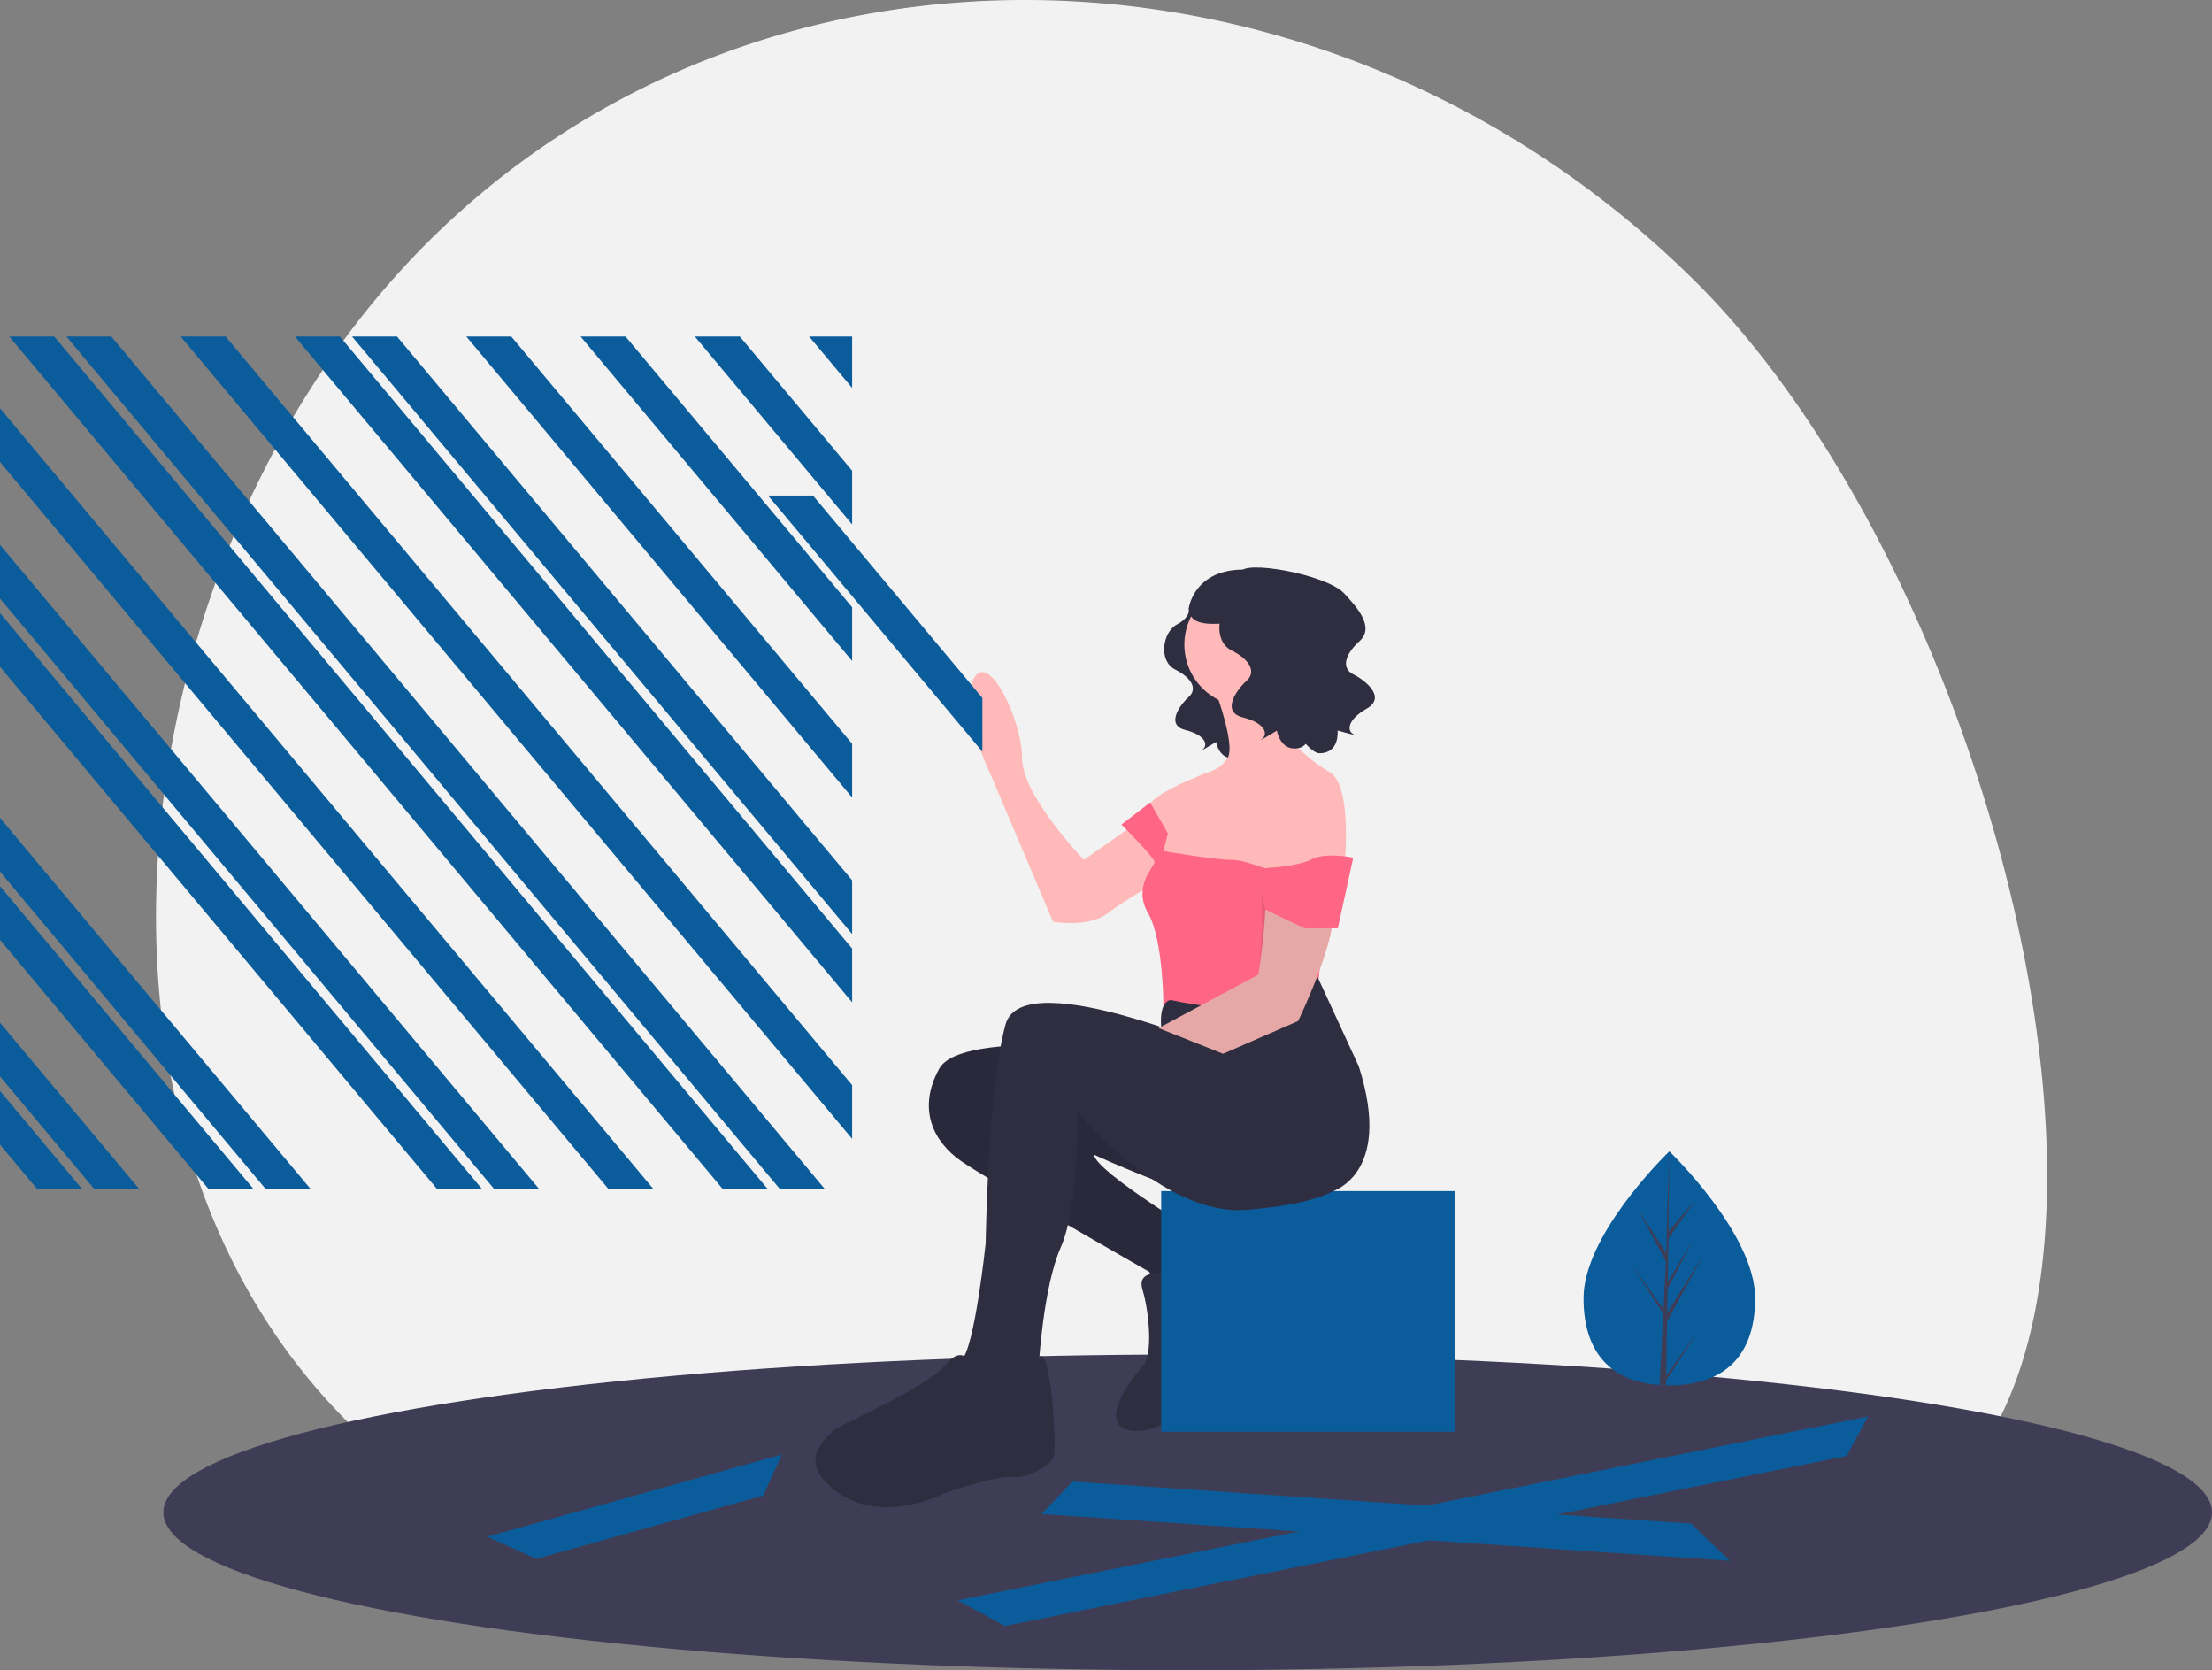 <svg xmlns="http://www.w3.org/2000/svg" id="a0e98816-4073-4e69-add4-d04ef8374a8e" data-name="Layer 1" viewBox="0 0 1002 756.421" class="injected-svg ClassicGrid__ImageFile-sc-td9pmq-4 fNAcXv grid_media" xmlns:xlink="http://www.w3.org/1999/xlink"><rect x="0" y="0" width="1002" height="756.421" fill="#808080" stroke="none"/><title>deconstructed</title><path d="M313.678,759.36c45.603,26.267,102.41,32.565,166.747,30.814a76.201,76.201,0,0,1,151.874-12.101c81.337-7.923,168.624-15.021,256.861-5.069,224.666,25.34,141.824-412.565-23.611-575.158S442.462,29.144,290.067,184.202,113.55,644.089,313.678,759.36Z" transform="translate(-99 -71.79)" fill="#f2f2f2"></path><ellipse cx="538" cy="684.921" rx="464" ry="71.5" fill="#3f3d56"></ellipse><path d="M617.5,547.71s-83-10-93,8-3,33,10,42,85,50,85,50l6,10,13-2,13-12-6-11s-50-30-51-38c0,0,46,21,51,17s61-23,52-34-32-27-32-27Z" transform="translate(-99 -71.79)" fill="#2f2e41"></path><path d="M617.5,547.71s-83-10-93,8-3,33,10,42,85,50,85,50l6,10,13-2,13-12-6-11s-50-30-51-38c0,0,46,21,51,17s61-23,52-34-32-27-32-27Z" transform="translate(-99 -71.79)" opacity="0.1"></path><path d="M628.5,648.71s-15-3-12,7,5,30,0,35-21,27-5,29,33-18,33-18,11-32,19-35,16-15,12-18-28-22-30-21-1,12-1,12S636.5,652.71,628.5,648.71Z" transform="translate(-99 -71.79)" fill="#2f2e41"></path><rect x="526" y="539.421" width="133" height="109" fill="#0a5c9a"></rect><polygon points="0 370.4 0 394.732 120.286 538.421 140.655 538.421 0 370.4" fill="#0a5c9a"></polygon><polygon points="0 184.904 0 209.235 275.571 538.421 295.939 538.421 0 184.904" fill="#0a5c9a"></polygon><polygon points="433.834 724.767 455.214 736.382 836.5 659.371 846.224 641.474 433.834 724.767" fill="#0a5c9a"></polygon><polygon points="0 246.736 0 271.067 223.809 538.421 244.178 538.421 0 246.736" fill="#0a5c9a"></polygon><polygon points="386 175.678 386 152.421 366.531 152.421 386 175.678" fill="#0a5c9a"></polygon><polygon points="0 494.065 0 518.396 16.764 538.421 37.132 538.421 0 494.065" fill="#0a5c9a"></polygon><polygon points="220.751 695.934 242.919 705.964 345.746 677.277 354.142 658.719 220.751 695.934" fill="#0a5c9a"></polygon><polygon points="0 463.149 0 487.48 42.644 538.421 63.013 538.421 0 463.149" fill="#0a5c9a"></polygon><polygon points="0 401.316 0 425.648 94.406 538.421 114.774 538.421 0 401.316" fill="#0a5c9a"></polygon><polygon points="0 277.652 0 301.983 197.929 538.421 218.297 538.421 0 277.652" fill="#0a5c9a"></polygon><polygon points="231.615 152.421 211.246 152.421 386 361.175 386 336.844 231.615 152.421" fill="#0a5c9a"></polygon><polygon points="283.376 152.421 263.008 152.421 386 299.343 386 275.011 283.376 152.421" fill="#0a5c9a"></polygon><polygon points="335.138 152.421 314.769 152.421 386 237.51 386 213.179 335.138 152.421" fill="#0a5c9a"></polygon><polygon points="24.569 152.421 4.201 152.421 327.332 538.421 347.7 538.421 24.569 152.421" fill="#0a5c9a"></polygon><polygon points="50.45 152.421 30.081 152.421 353.213 538.421 373.581 538.421 50.45 152.421" fill="#0a5c9a"></polygon><polygon points="102.211 152.421 81.843 152.421 386 515.755 386 491.424 102.211 152.421" fill="#0a5c9a"></polygon><polygon points="153.973 152.421 133.604 152.421 386 453.923 386 429.592 153.973 152.421" fill="#0a5c9a"></polygon><polygon points="179.853 152.421 159.485 152.421 386 423.007 386 398.676 179.853 152.421" fill="#0a5c9a"></polygon><path d="M637.523,347.265s1.157,3.856-5.399,7.327-8.484,16.581-.771,20.438,10.026,8.869,6.17,12.34-10.797,12.725-1.542,15.039,10.412,6.941,7.712,8.869,6.17-3.471,6.17-3.471,1.542,9.255,9.64,6.941,30.849-46.274,19.281-52.444S637.523,347.265,637.523,347.265Z" transform="translate(-99 -71.79)" fill="#2f2e41"></path><path d="M627,435.21l-37,26s-28-29-28-46-15-49-22-36,8,44,8,44l28,66s16,3,25-4,34-21,34-21Z" transform="translate(-99 -71.79)" fill="#ffb9b9"></path><circle cx="564.5" cy="291.921" r="28" fill="#ffb9b9"></circle><path d="M649,383.21s10,26,6,32-9,6-13,8c-2,1-23,9-23,15a23.864,23.864,0,0,0,3,11l3,17,25,16,33-4,25-14s4-37-7-43-24-20-23-25,2-17,2-17Z" transform="translate(-99 -71.79)" fill="#ffb9b9"></path><path d="M607,445.21s15,15,15,17-10,11-3,23,7,42,7,42l24,5,45-4,7-69s-18,3-22,6-15-4-23-4-31-4-31-4l2-8-8-14Z" transform="translate(-99 -71.79)" fill="#ff6584"></path><path d="M603.5,551.71" transform="translate(-99 -71.79)" fill="none" stroke="#ffb9b9" stroke-miterlimit="10"></path><path d="M663.5,551.71s-101-45-109-16-9,99-9,99-5,48-11,53,0,20,0,20l15,5,14-6,6-16s2-36,10-54,8-60,7-62c0,0,39,48,77,45s43.5-11.5,43.5-11.5S688.5,551.71,663.5,551.71Z" transform="translate(-99 -71.79)" fill="#2f2e41"></path><path d="M540.5,692.71s-4-14-13-3-50,28-51,30-19,13,2,28,49,0,49,0,24-8,30-7,18-5,19-10-1.362-48.956-6.681-44.478S558.5,702.71,558.5,702.71,538.5,707.71,540.5,692.71Z" transform="translate(-99 -71.79)" fill="#2f2e41"></path><path d="M629.5,524.71s-5.5-.5-4.5,12.5c0,0,34.5,10.5,40.5,19.5s32,36,36,55c0,0,29-7,13-57L695.688,513.925S684.5,536.71,629.5,524.71Z" transform="translate(-99 -71.79)" fill="#2f2e41"></path><path d="M653.038,549.015,687,534.21s16-33,16-49a246.601,246.601,0,0,1,2.125-27.522,35.528,35.528,0,0,0-11.566-31.143c-3.531-3.088-7.496-5.334-11.559-5.334,0,0-12,22-10,42s-3,50-3,50l-45.186,24.184" transform="translate(-99 -71.79)" fill="#ffb9b9"></path><path d="M653.038,549.015,687,534.21s16-33,16-49c0-8.334-35-33-33-13s-1,41-1,41l-45.186,24.184" transform="translate(-99 -71.79)" opacity="0.1"></path><path d="M669,470.21l3.188,13.5,17.812,8.5h15l7-32s-12.359-2.614-18.68.693-21.163,4.098-21.163,4.098Z" transform="translate(-99 -71.79)" fill="#ff6584"></path><path d="M663.729,335.608s1.282,4.272-5.981,8.117-9.398,18.369-.854,22.641,11.107,9.825,6.835,13.67-11.961,14.097-1.709,16.66,11.534,7.689,8.544,9.825,6.835-3.845,6.835-3.845,1.709,10.252,10.68,7.689S706,361.21,696,349.21C686.702,338.053,663.729,335.608,663.729,335.608Z" transform="translate(-99 -71.79)" fill="#2f2e41"></path><path d="M661,331.21c.002-6.258,38.9.612,46.928,9.35,5.559,6.051,14.003,15.155,6.927,21.572s-8.046,12.456-2.896,15.007,15.319,10.35,6.137,15.583-9.034,10.514-5.578,11.765S704.9,402.627,704.9,402.627s1.119,10.333-8.211,10.284-36.096-51.323-29.702-65.575C672.933,334.085,661,331.21,661,331.21Z" transform="translate(-99 -71.79)" fill="#2f2e41"></path><path d="M665.056,329.839c-25.039-1.508-27.552,17.34-27.552,17.34.173,10.907,17.494,5.593,22.305,7.219,5.804-4.175,16.991-12.075,24.992-17.713A37.841,37.841,0,0,0,665.056,329.839Z" transform="translate(-99 -71.79)" fill="#2f2e41"></path><polygon points="368.257 224.421 347.888 224.421 445 340.427 445 316.095 368.257 224.421" fill="#0a5c9a"></polygon><polygon points="485.865 670.961 471.761 685.657 783.605 706.855 766.05 690.007 485.865 670.961" fill="#0a5c9a"></polygon><path d="M894.046,659.716c0,29.271-17.399,39.491-38.865,39.491-.497,0-.994-.007-1.488-.018-.994-.021-1.982-.068-2.955-.136-19.374-1.37-34.422-12.116-34.422-39.337,0-28.166,35.993-63.712,38.704-66.348l.004-.004c.104-.104.157-.154.157-.154S894.046,630.448,894.046,659.716Z" transform="translate(-99 -71.79)" fill="#0a5c9a"></path><path d="M853.764,694.729l14.215-19.86-14.251,22.042-.036,2.279c-.994-.021-1.982-.068-2.955-.136l1.531-29.282-.011-.229.025-.039.147-2.769-14.287-22.096,14.33,20.021.036.587,1.155-22.124-12.23-22.833,12.38,18.951,1.205-45.873.004-.157v.154l-.2,36.172,12.176-14.341-12.227,17.456-.322,19.81,11.372-19.012L854.404,655.377l-.179,11.014,16.501-26.463-16.566,30.305Z" transform="translate(-99 -71.79)" fill="#3f3d56"></path></svg>